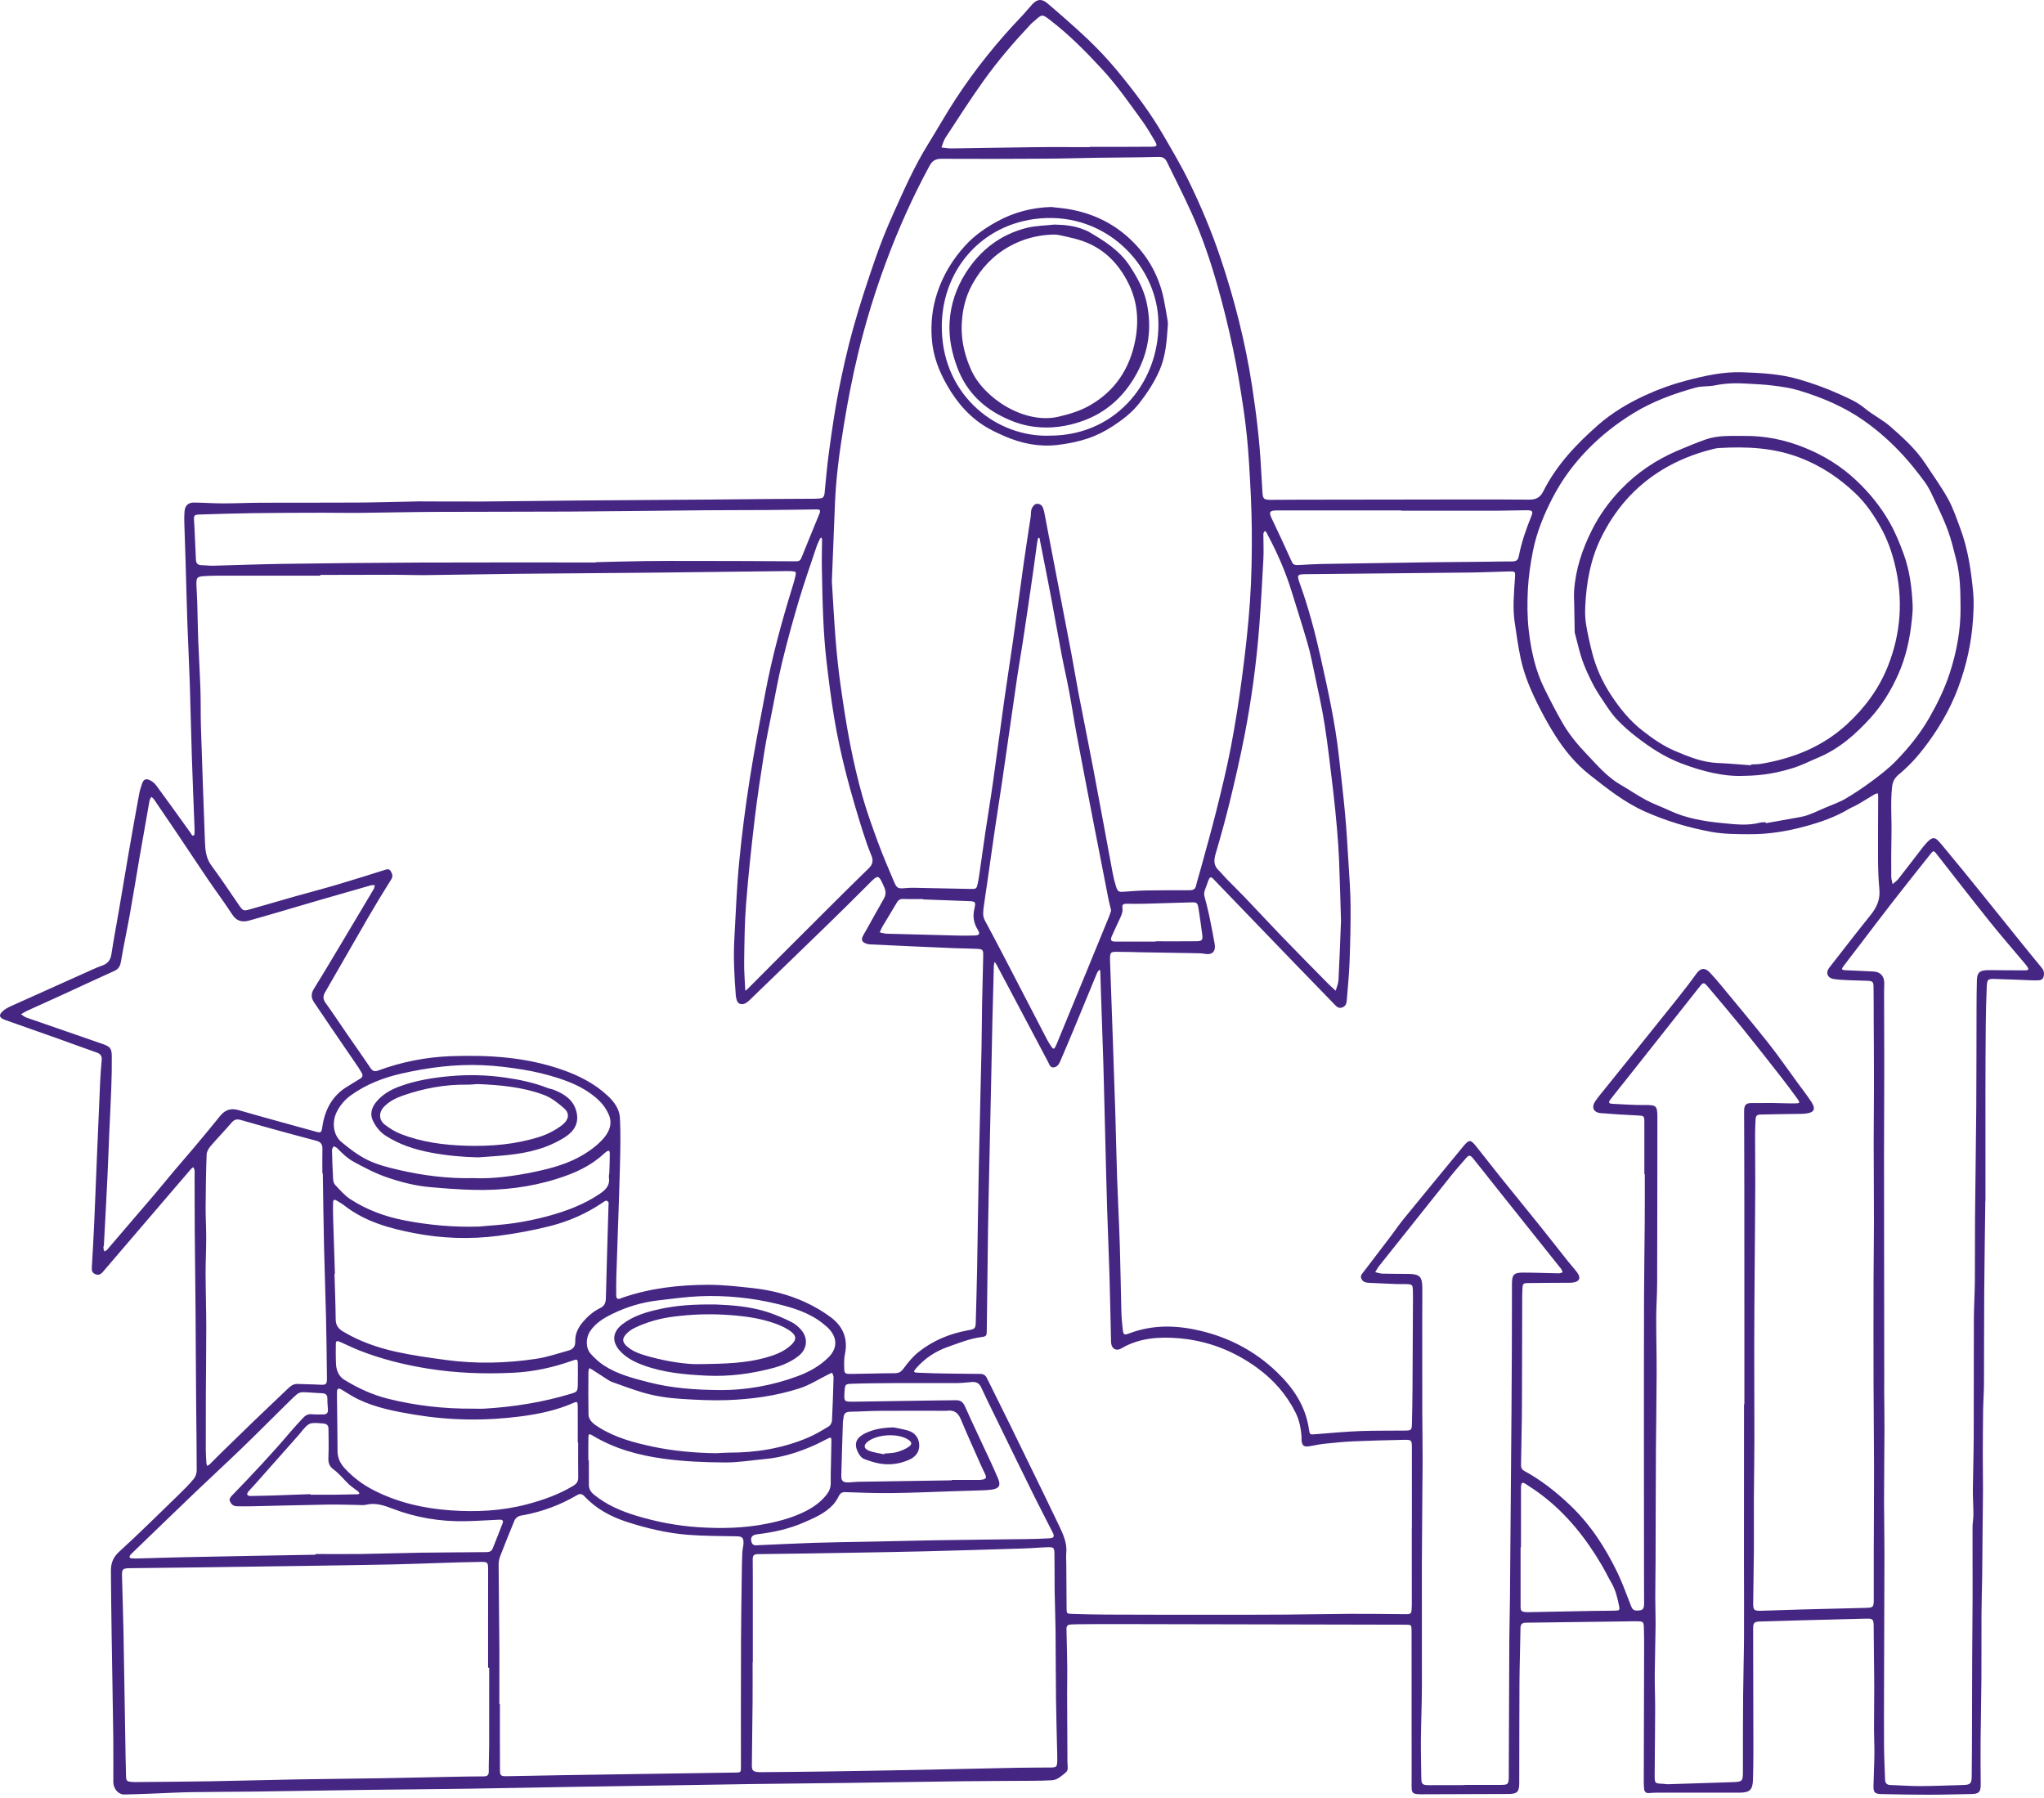 <svg width="241" height="212" viewBox="0 0 241 212" fill="none" xmlns="http://www.w3.org/2000/svg">
<path d="M234.081 141.583C234.038 145.172 233.977 148.763 233.952 152.352C233.927 155.947 233.941 159.539 233.923 163.134C233.92 164.159 233.838 165.18 233.823 166.205C233.798 167.965 233.788 169.725 233.784 171.489C233.781 172.856 233.809 174.224 233.806 175.591C233.802 177.216 233.773 178.84 233.759 180.465C233.745 182.229 233.738 183.996 233.713 185.76C233.691 187.263 233.638 188.766 233.631 190.273C233.616 192.836 233.638 195.4 233.62 197.963C233.602 200.388 233.545 202.812 233.524 205.236C233.509 206.943 233.527 208.646 233.538 210.353C233.545 211.288 233.341 211.502 232.402 211.517C230.721 211.542 229.043 211.599 227.361 211.599C225.508 211.599 223.659 211.56 221.806 211.52C221.063 211.502 220.884 211.32 220.895 210.592C220.917 209.339 220.988 208.086 221.002 206.832C221.013 205.811 220.956 204.786 220.956 203.765C220.956 202.169 220.984 200.573 220.984 198.977C220.984 197.639 220.959 196.303 220.945 194.964C220.934 193.882 220.927 192.797 220.917 191.715C220.906 190.876 220.817 190.816 219.963 190.841C217.542 190.912 215.125 190.965 212.705 191.026C210.966 191.073 209.227 191.119 207.488 191.176C206.828 191.198 206.706 191.333 206.706 192.008C206.717 196.742 206.731 201.477 206.735 206.211C206.735 207.407 206.724 208.607 206.688 209.803C206.656 211.031 206.306 211.352 205.071 211.356C201.847 211.356 198.623 211.352 195.399 211.356C195.085 211.356 194.77 211.367 194.46 211.399C194.056 211.438 193.874 211.249 193.849 210.87C193.831 210.613 193.806 210.356 193.81 210.103C193.824 204.712 193.842 199.32 193.853 193.929C193.853 193.272 193.842 192.615 193.824 191.962C193.799 191.194 193.767 191.165 192.967 191.148C192.568 191.14 192.168 191.158 191.768 191.162C188.008 191.212 184.252 191.258 180.492 191.308C180.293 191.312 180.093 191.312 179.893 191.315C179.489 191.326 179.279 191.476 179.275 191.937C179.25 194.072 179.168 196.207 179.154 198.342C179.129 202.305 179.143 206.272 179.129 210.235C179.125 211.26 178.882 211.506 177.868 211.51C174.444 211.527 171.02 211.535 167.596 211.545C167.511 211.545 167.425 211.545 167.339 211.542C166.561 211.502 166.443 211.392 166.436 210.631C166.429 210.003 166.439 209.374 166.439 208.75C166.439 203.273 166.436 197.796 166.432 192.319C166.432 191.562 166.422 191.555 165.679 191.551C159.638 191.537 153.597 191.522 147.556 191.512C142.307 191.501 137.059 191.487 131.807 191.48C130.268 191.476 128.725 191.487 127.186 191.497C126.872 191.497 126.558 191.515 126.247 191.53C125.912 191.544 125.733 191.683 125.744 192.062C125.787 193.629 125.819 195.193 125.837 196.76C125.848 197.756 125.815 198.753 125.819 199.745C125.826 202.426 125.848 205.104 125.858 207.786C125.862 208.207 126.023 208.696 125.637 208.996C125.151 209.374 124.691 209.853 124.02 209.892C123.252 209.935 122.484 209.949 121.717 209.953C118.978 209.974 116.24 209.978 113.501 210.01C109.027 210.064 104.554 210.142 100.08 210.203C96.26 210.253 92.436 210.285 88.615 210.338C85.081 210.388 81.543 210.456 78.008 210.51C74.53 210.567 71.056 210.613 67.579 210.67C63.448 210.738 59.32 210.828 55.189 210.888C51.141 210.945 47.092 210.974 43.043 211.028C38.769 211.085 34.495 211.167 30.222 211.224C27.658 211.26 25.095 211.252 22.531 211.295C21.021 211.32 19.514 211.406 18.004 211.463C16.893 211.502 15.787 211.552 14.676 211.57C13.948 211.581 13.362 210.903 13.362 210.089C13.359 208.321 13.377 206.55 13.355 204.783C13.302 200.763 13.223 196.746 13.162 192.726C13.123 190.223 13.094 187.724 13.077 185.221C13.069 184.342 13.309 183.628 14.03 182.968C16.408 180.797 18.696 178.53 21.01 176.288C21.642 175.673 22.27 175.049 22.834 174.374C23.052 174.117 23.192 173.71 23.192 173.367C23.195 170.771 23.149 168.179 23.127 165.584C23.099 161.763 23.081 157.939 23.052 154.119C23.027 151.188 22.984 148.256 22.963 145.325C22.945 143.047 22.952 140.766 22.945 138.484C22.945 138.313 22.963 138.138 22.938 137.97C22.92 137.845 22.845 137.727 22.795 137.606C22.709 137.674 22.606 137.727 22.535 137.809C21.306 139.238 20.085 140.666 18.861 142.094C16.618 144.715 14.369 147.328 12.13 149.956C11.873 150.256 11.606 150.384 11.234 150.224C10.906 150.081 10.799 149.842 10.824 149.47C10.938 147.649 11.034 145.829 11.116 144.008C11.231 141.444 11.323 138.881 11.431 136.317C11.556 133.354 11.677 130.394 11.813 127.434C11.852 126.609 11.92 125.784 11.991 124.963C12.034 124.488 11.834 124.242 11.384 124.085C9.931 123.585 8.489 123.042 7.039 122.525C4.89 121.76 2.737 121.014 0.591 120.247C-0.123 119.993 -0.187 119.64 0.384 119.165C0.641 118.951 0.948 118.779 1.255 118.64C4.136 117.337 7.018 116.044 9.903 114.755C10.606 114.441 11.302 114.102 12.027 113.848C12.698 113.613 13.027 113.202 13.134 112.502C13.394 110.814 13.712 109.132 14.001 107.447C14.398 105.115 14.783 102.78 15.187 100.449C15.579 98.174 15.99 95.904 16.404 93.633C16.483 93.215 16.604 92.801 16.747 92.398C16.925 91.894 17.183 91.758 17.661 91.98C17.954 92.115 18.239 92.355 18.432 92.615C19.782 94.451 21.11 96.307 22.442 98.157C22.524 98.271 22.581 98.41 22.677 98.51C22.709 98.542 22.91 98.478 22.913 98.446C22.938 98.192 22.949 97.935 22.938 97.678C22.834 94.858 22.709 92.04 22.62 89.22C22.524 86.314 22.47 83.407 22.374 80.501C22.295 78.109 22.17 75.72 22.088 73.328C22.006 70.965 21.953 68.597 21.881 66.234C21.835 64.695 21.774 63.156 21.731 61.617C21.721 61.189 21.721 60.76 21.753 60.335C21.81 59.6 22.185 59.239 22.906 59.25C24.045 59.268 25.184 59.35 26.323 59.35C27.801 59.35 29.279 59.279 30.761 59.271C34.528 59.257 38.291 59.279 42.057 59.254C44.282 59.239 46.506 59.171 48.731 59.129C48.902 59.125 49.073 59.114 49.245 59.114C51.78 59.118 54.315 59.143 56.846 59.129C60.552 59.104 64.258 59.043 67.968 59.011C73.27 58.968 78.568 58.936 83.87 58.897C86.409 58.879 88.948 58.846 91.483 58.825C93.046 58.811 94.61 58.811 96.174 58.8C96.317 58.8 96.46 58.768 96.599 58.768C97.027 58.772 97.184 58.554 97.224 58.136C97.384 56.462 97.531 54.787 97.763 53.12C98.088 50.781 98.413 48.435 98.87 46.118C99.359 43.63 99.916 41.152 100.594 38.709C101.351 35.996 102.233 33.315 103.154 30.651C103.793 28.794 104.525 26.963 105.332 25.171C106.585 22.389 107.813 19.594 109.427 16.994C110.527 15.227 111.541 13.41 112.68 11.671C114.965 8.183 117.568 4.941 120.456 1.924C120.888 1.47 121.277 0.974 121.706 0.513C122.295 -0.122 122.831 -0.172 123.495 0.388C124.687 1.402 125.869 2.434 127.029 3.484C128.7 4.994 130.282 6.59 131.721 8.329C133.72 10.75 135.613 13.249 137.187 15.973C138.23 17.773 139.297 19.565 140.204 21.436C141.611 24.331 142.86 27.306 143.889 30.362C145.545 35.289 146.824 40.309 147.616 45.45C148.116 48.692 148.512 51.941 148.684 55.219C148.727 56.015 148.787 56.811 148.827 57.608C148.891 58.947 148.884 58.943 150.269 58.929C151.269 58.918 152.265 58.914 153.265 58.914C157.431 58.907 161.594 58.9 165.761 58.897C170.61 58.893 175.462 58.868 180.31 58.907C181.153 58.914 181.61 58.625 181.974 57.904C183.527 54.819 185.866 52.356 188.422 50.11C190.072 48.66 191.971 47.532 193.974 46.607C195.527 45.89 197.131 45.315 198.794 44.879C200.976 44.304 203.182 43.808 205.432 43.89C207.667 43.969 209.905 44.079 212.105 44.722C213.719 45.197 215.286 45.75 216.803 46.439C217.857 46.918 218.931 47.353 219.853 48.125C220.806 48.921 221.963 49.478 222.895 50.295C224.408 51.627 225.919 52.987 227.04 54.701C227.939 56.08 228.914 57.415 229.707 58.854C230.307 59.943 230.699 61.149 231.139 62.324C232.042 64.745 232.406 67.287 232.649 69.84C232.749 70.882 232.699 71.946 232.631 72.996C232.456 75.77 231.856 78.459 230.885 81.069C229.925 83.657 228.539 85.992 226.865 88.177C225.994 89.316 225.033 90.345 223.934 91.262C223.494 91.626 223.169 92.04 223.091 92.744C222.88 94.658 223.062 96.564 223.016 98.471C222.977 100.095 222.984 101.72 222.991 103.344C222.991 103.641 223.094 103.937 223.152 104.233C223.377 104.037 223.637 103.866 223.819 103.634C224.773 102.423 225.704 101.199 226.643 99.981C226.697 99.913 226.743 99.842 226.801 99.778C227.975 98.367 228.157 98.649 229.082 99.76C232.185 103.476 235.191 107.275 238.236 111.042C239.061 112.06 239.879 113.084 240.721 114.088C240.964 114.377 241.043 114.67 240.979 115.034C240.921 115.366 240.743 115.552 240.418 115.573C240.132 115.591 239.847 115.591 239.565 115.58C238.112 115.527 236.658 115.455 235.205 115.419C234.37 115.398 234.291 115.459 234.252 116.337C234.181 117.815 234.152 119.297 234.134 120.775C234.109 123.428 234.098 126.081 234.095 128.73C234.088 131.668 234.095 134.603 234.098 137.542C234.098 138.881 234.098 140.219 234.098 141.558C234.091 141.583 234.084 141.583 234.081 141.583ZM87.862 116.808C87.933 116.762 88.016 116.726 88.076 116.669C89.544 115.198 91.008 113.724 92.479 112.253C94.292 110.439 96.106 108.625 97.924 106.818C99.419 105.333 100.912 103.844 102.426 102.377C102.897 101.92 102.997 101.466 102.736 100.845C102.354 99.927 102.029 98.981 101.73 98.032C100.33 93.597 99.091 89.12 98.338 84.528C97.974 82.311 97.695 80.076 97.438 77.845C97.259 76.291 97.149 74.724 97.077 73.16C96.981 71.086 96.938 69.008 96.902 66.93C96.881 65.82 96.917 64.706 96.924 63.595C96.924 63.52 96.877 63.445 96.852 63.37C96.792 63.417 96.706 63.452 96.677 63.517C96.524 63.852 96.36 64.188 96.245 64.538C95.542 66.644 94.803 68.74 94.171 70.868C93.464 73.242 92.811 75.638 92.225 78.045C91.754 79.98 91.407 81.947 91.018 83.904C90.701 85.496 90.365 87.085 90.112 88.688C89.704 91.273 89.305 93.865 88.994 96.464C88.594 99.828 88.23 103.198 87.966 106.576C87.787 108.846 87.773 111.131 87.741 113.409C87.723 114.545 87.826 115.68 87.876 116.815L87.862 116.808ZM193.931 138.424C193.914 138.424 193.896 138.424 193.878 138.424C193.878 136.371 193.874 134.318 193.878 132.261C193.878 131.568 193.824 131.543 193.085 131.511C191.636 131.443 190.183 131.358 188.737 131.236C187.865 131.165 187.601 130.533 188.115 129.801C188.476 129.287 188.879 128.808 189.272 128.319C190.7 126.545 192.128 124.77 193.557 122.996C194.949 121.264 196.345 119.533 197.727 117.794C198.487 116.833 199.251 115.873 199.955 114.873C200.49 114.109 201.012 114.016 201.651 114.713C202.076 115.173 202.49 115.644 202.89 116.13C204.757 118.394 206.646 120.639 208.467 122.939C209.67 124.456 210.769 126.056 211.916 127.62C212.469 128.376 213.047 129.116 213.561 129.897C214.133 130.765 213.908 131.183 212.876 131.293C212.733 131.308 212.594 131.318 212.451 131.322C210.855 131.347 209.263 131.361 207.667 131.401C207.124 131.411 207.021 131.515 206.988 132.061C206.946 132.743 206.935 133.425 206.935 134.107C206.935 135.985 206.963 137.863 206.956 139.741C206.942 143.219 206.906 146.7 206.881 150.177C206.863 153.001 206.838 155.826 206.835 158.646C206.831 162.438 206.856 166.226 206.853 170.018C206.849 172.232 206.803 174.449 206.792 176.662C206.781 178.623 206.81 180.583 206.796 182.543C206.781 184.682 206.731 186.82 206.713 188.959C206.706 189.844 206.796 189.926 207.71 189.905C209.302 189.866 210.898 189.798 212.49 189.755C215 189.687 217.507 189.63 220.017 189.566C220.856 189.544 220.924 189.477 220.927 188.609C220.934 186.674 220.924 184.739 220.927 182.804C220.934 179.554 220.963 176.309 220.959 173.06C220.956 169.697 220.909 166.333 220.902 162.966C220.891 158.946 220.891 154.926 220.902 150.906C220.906 148.624 220.949 146.343 220.949 144.061C220.949 140.951 220.917 137.845 220.917 134.735C220.917 132.343 220.952 129.951 220.952 127.562C220.952 125.113 220.931 122.667 220.92 120.218C220.913 118.936 220.924 117.655 220.902 116.373C220.891 115.734 220.802 115.662 220.131 115.634C219.392 115.602 218.649 115.598 217.91 115.562C217.343 115.534 216.768 115.512 216.204 115.427C215.475 115.316 215.225 114.677 215.668 114.109C217.3 112.02 218.914 109.917 220.577 107.854C221.291 106.968 221.695 106.04 221.591 104.88C221.488 103.716 221.438 102.548 221.431 101.381C221.416 98.871 221.441 96.364 221.448 93.854C221.448 93.747 221.424 93.64 221.409 93.533C221.281 93.569 221.138 93.583 221.027 93.651C220.367 94.04 219.72 94.451 219.056 94.836C218.714 95.036 218.332 95.172 217.992 95.375C216.386 96.339 214.633 96.939 212.844 97.428C210.698 98.014 208.502 98.367 206.274 98.353C204.768 98.346 203.232 98.346 201.758 98.075C199.076 97.578 196.481 96.807 193.956 95.682C191.514 94.597 189.493 92.965 187.448 91.366C185.795 90.073 184.438 88.424 183.313 86.624C182.724 85.682 182.171 84.714 181.664 83.729C181.132 82.697 180.621 81.644 180.196 80.565C179.821 79.612 179.511 78.623 179.296 77.623C178.996 76.206 178.793 74.767 178.586 73.328C178.336 71.593 178.514 69.858 178.625 68.119C178.672 67.362 178.664 67.355 177.9 67.373C176.362 67.412 174.826 67.483 173.291 67.501C166.821 67.573 160.348 67.633 153.879 67.698C152.986 67.705 152.925 67.79 153.19 68.622C153.208 68.676 153.232 68.729 153.25 68.783C154.279 71.629 155.05 74.549 155.71 77.498C156.567 81.337 157.421 85.178 157.856 89.095C158.11 91.387 158.385 93.683 158.595 95.979C158.774 97.907 158.881 99.842 158.999 101.773C159.102 103.451 159.231 105.13 159.241 106.811C159.259 109.036 159.202 111.26 159.12 113.481C159.063 114.959 158.909 116.437 158.795 117.915C158.767 118.301 158.67 118.647 158.238 118.786C157.842 118.915 157.613 118.701 157.36 118.436C155.821 116.833 154.261 115.248 152.718 113.649C149.609 110.432 146.502 107.215 143.403 103.987C142.814 103.373 142.689 103.062 142.329 104.223C142.179 104.708 141.872 105.147 142.018 105.697C142.221 106.468 142.425 107.24 142.589 108.018C142.818 109.107 143.025 110.2 143.218 111.296C143.367 112.142 142.946 112.624 142.054 112.456C141.639 112.377 141.204 112.388 140.775 112.377C138.722 112.338 136.669 112.31 134.616 112.274C133.617 112.256 132.621 112.217 131.621 112.217C130.971 112.217 130.896 112.313 130.878 112.967C130.875 113.081 130.878 113.195 130.882 113.309C130.992 116.441 131.103 119.568 131.214 122.7C131.314 125.549 131.414 128.398 131.503 131.247C131.582 133.753 131.624 136.26 131.71 138.766C131.803 141.473 131.949 144.175 132.035 146.878C132.117 149.47 132.146 152.062 132.217 154.655C132.235 155.336 132.299 156.022 132.374 156.7C132.453 157.397 132.528 157.439 133.181 157.193C135.927 156.158 138.73 156.233 141.514 156.893C144.931 157.7 147.959 159.285 150.519 161.738C152.49 163.623 153.943 165.769 154.336 168.529C154.425 169.161 154.461 169.147 155.107 169.093C156.839 168.954 158.57 168.793 160.309 168.725C162.101 168.654 163.894 168.69 165.69 168.665C166.393 168.654 166.457 168.59 166.475 167.861C166.511 166.437 166.532 165.016 166.543 163.591C166.564 160.367 166.579 157.147 166.593 153.923C166.596 153.351 166.607 152.78 166.589 152.212C166.568 151.448 166.522 151.413 165.732 151.395C165.361 151.388 164.99 151.402 164.618 151.388C163.565 151.348 162.512 151.302 161.459 151.248C161.08 151.231 160.698 151.166 160.516 150.774C160.338 150.388 160.63 150.138 160.837 149.87C161.873 148.513 162.912 147.157 163.944 145.796C164.476 145.093 164.972 144.361 165.529 143.679C167.818 140.876 170.117 138.081 172.42 135.289C173.255 134.275 173.355 134.278 174.184 135.321C175.108 136.481 176.012 137.656 176.94 138.809C178.472 140.716 180.025 142.608 181.556 144.518C182.681 145.918 183.784 147.335 184.902 148.742C185.255 149.188 185.652 149.602 185.984 150.063C186.416 150.67 186.227 151.098 185.498 151.206C185.191 151.252 184.873 151.238 184.559 151.238C183.106 151.252 181.649 151.248 180.196 151.273C179.568 151.284 179.539 151.334 179.503 151.97C179.489 152.255 179.478 152.541 179.478 152.823C179.468 156.758 179.461 160.689 179.45 164.623C179.446 165.451 179.446 166.276 179.436 167.105C179.407 168.983 179.375 170.857 179.339 172.735C179.332 173.053 179.432 173.263 179.728 173.424C181.721 174.506 183.474 175.895 185.12 177.459C187.537 179.754 189.301 182.493 190.729 185.46C191.332 186.713 191.789 188.041 192.307 189.337C192.432 189.648 192.571 189.884 192.967 189.884C193.692 189.887 193.849 189.755 193.849 188.98C193.853 187.87 193.839 186.76 193.839 185.646C193.835 180.429 193.828 175.209 193.828 169.993C193.828 164.287 193.824 158.582 193.842 152.876C193.849 150.052 193.903 147.232 193.921 144.408C193.942 142.415 193.931 140.419 193.931 138.424ZM37.759 67.783C37.759 67.812 37.759 67.84 37.759 67.873C34.192 67.873 30.629 67.869 27.062 67.873C26.091 67.873 25.119 67.862 24.152 67.919C23.209 67.976 23.134 68.087 23.163 69.011C23.184 69.693 23.238 70.375 23.259 71.061C23.302 72.514 23.313 73.967 23.37 75.42C23.445 77.356 23.566 79.291 23.631 81.226C23.681 82.707 23.645 84.189 23.691 85.671C23.838 90.23 23.995 94.786 24.17 99.346C24.206 100.302 24.316 101.238 24.945 102.073C26.051 103.555 27.062 105.108 28.119 106.629C28.672 107.425 28.679 107.432 29.568 107.183C31.296 106.697 33.017 106.186 34.745 105.697C36.391 105.233 38.044 104.805 39.683 104.319C41.622 103.748 43.55 103.137 45.478 102.53C45.778 102.438 45.953 102.491 46.106 102.77C46.285 103.094 46.335 103.355 46.11 103.712C45.214 105.133 44.335 106.572 43.493 108.025C41.761 111.006 40.058 114.006 38.33 116.987C38.066 117.444 38.073 117.797 38.384 118.233C39.28 119.483 40.13 120.768 41.001 122.032C41.89 123.321 42.8 124.599 43.675 125.902C43.921 126.266 44.143 126.381 44.585 126.216C47.363 125.195 50.241 124.624 53.194 124.52C57.632 124.367 62.016 124.631 66.272 126.116C68.275 126.816 70.096 127.748 71.642 129.18C72.402 129.883 73.045 130.758 73.095 131.804C73.188 133.653 73.141 135.51 73.099 137.363C73.034 140.155 72.924 142.947 72.831 145.739C72.777 147.364 72.713 148.988 72.666 150.609C72.645 151.32 72.649 152.034 72.656 152.744C72.659 153.073 72.813 153.223 73.152 153.091C73.259 153.048 73.363 153.005 73.473 152.969C76.694 151.87 80.036 151.491 83.41 151.477C85.199 151.47 86.995 151.673 88.776 151.87C90.911 152.105 92.996 152.63 94.949 153.53C96.003 154.015 97.027 154.612 97.959 155.308C99.402 156.383 100.009 157.846 99.619 159.675C99.516 160.167 99.523 160.696 99.534 161.203C99.552 161.935 99.594 161.988 100.326 161.985C102.065 161.97 103.8 161.906 105.539 161.899C106.028 161.895 106.278 161.702 106.564 161.313C107.064 160.631 107.617 159.953 108.27 159.428C109.97 158.068 111.934 157.243 114.076 156.854C115.011 156.683 115.029 156.654 115.054 155.694C115.108 153.644 115.172 151.595 115.208 149.542C115.283 145.439 115.329 141.333 115.415 137.231C115.508 132.7 115.629 128.169 115.725 123.639C115.761 121.957 115.758 120.272 115.79 118.59C115.825 116.655 115.89 114.716 115.925 112.781C115.94 111.942 115.9 111.903 115.083 111.863C114.258 111.824 113.43 111.824 112.601 111.792C110.952 111.728 109.299 111.653 107.649 111.578C105.939 111.503 104.232 111.424 102.522 111.339C102.383 111.331 102.24 111.292 102.108 111.242C101.644 111.074 101.526 110.828 101.722 110.389C101.84 110.132 102.004 109.892 102.144 109.646C102.826 108.429 103.493 107.2 104.193 105.99C104.461 105.526 104.475 105.105 104.261 104.615C103.572 103.055 103.568 103.066 102.365 104.283C100.783 105.883 99.173 107.454 97.563 109.028C96.035 110.521 94.496 112.003 92.961 113.488C91.422 114.973 89.879 116.455 88.348 117.944C87.994 118.286 87.548 118.54 87.13 118.297C86.891 118.158 86.777 117.672 86.752 117.33C86.577 115.087 86.459 112.845 86.588 110.596C86.759 107.611 86.862 104.619 87.152 101.641C87.466 98.382 87.887 95.125 88.394 91.891C88.93 88.456 89.594 85.043 90.244 81.626C91.047 77.391 92.182 73.242 93.453 69.129C93.578 68.722 93.707 68.312 93.793 67.894C93.892 67.415 93.843 67.376 93.328 67.341C93.186 67.33 93.043 67.33 92.9 67.33C89.512 67.369 86.123 67.408 82.735 67.448C80.796 67.469 78.858 67.498 76.915 67.516C71.642 67.562 66.368 67.598 61.095 67.651C57.503 67.69 53.911 67.765 50.319 67.805C49.038 67.819 47.752 67.769 46.471 67.765C43.575 67.776 40.669 67.783 37.759 67.783ZM98.081 68.544C98.245 71.143 98.356 73.36 98.538 75.574C98.68 77.305 98.859 79.037 99.105 80.758C99.437 83.1 99.791 85.442 100.244 87.76C100.648 89.827 101.123 91.887 101.697 93.915C102.233 95.804 102.911 97.657 103.59 99.503C104.154 101.024 104.804 102.516 105.436 104.012C105.725 104.698 105.903 104.78 106.614 104.719C106.982 104.687 107.353 104.662 107.724 104.669C109.949 104.712 112.173 104.769 114.397 104.805C115.144 104.815 115.147 104.798 115.297 104.087C115.361 103.78 115.411 103.469 115.458 103.159C115.693 101.523 115.918 99.885 116.161 98.249C116.468 96.193 116.811 94.14 117.1 92.08C117.557 88.863 117.971 85.642 118.425 82.425C118.753 80.083 119.128 77.748 119.46 75.406C119.889 72.389 120.285 69.365 120.71 66.344C120.963 64.538 121.256 62.738 121.524 60.935C121.57 60.625 121.527 60.289 121.631 60.007C121.717 59.771 121.934 59.475 122.145 59.421C122.477 59.339 122.827 59.493 122.973 59.871C123.056 60.082 123.109 60.307 123.152 60.528C123.466 62.153 123.77 63.774 124.084 65.398C124.826 69.261 125.573 73.121 126.308 76.984C126.615 78.609 126.879 80.24 127.19 81.861C127.754 84.8 128.354 87.728 128.911 90.666C129.686 94.754 130.428 98.849 131.192 102.937C131.285 103.441 131.407 103.944 131.56 104.43C131.789 105.155 131.874 105.183 132.596 105.13C133.474 105.062 134.356 104.997 135.238 104.983C136.891 104.955 138.547 104.958 140.201 104.962C140.608 104.962 140.911 104.898 141.022 104.423C141.193 103.705 141.422 102.998 141.614 102.288C142.218 100.063 142.85 97.85 143.407 95.615C144.024 93.126 144.639 90.634 145.121 88.117C145.645 85.375 146.081 82.611 146.442 79.844C146.831 76.881 147.174 73.903 147.377 70.922C147.566 68.137 147.616 65.341 147.595 62.549C147.573 59.789 147.423 57.026 147.249 54.269C147.124 52.309 146.924 50.349 146.642 48.403C146.285 45.95 145.881 43.501 145.37 41.08C144.849 38.599 144.242 36.132 143.55 33.693C142.725 30.787 141.757 27.923 140.518 25.163C139.597 23.11 138.565 21.108 137.583 19.083C137.38 18.662 137.101 18.483 136.577 18.501C134.156 18.569 131.732 18.565 129.307 18.601C127.315 18.63 125.323 18.697 123.33 18.708C119.221 18.733 115.115 18.747 111.005 18.722C110.309 18.719 109.92 18.951 109.592 19.558C107.649 23.15 105.975 26.866 104.547 30.69C103.197 34.297 102.069 37.967 101.165 41.712C100.491 44.515 99.948 47.332 99.484 50.178C98.987 53.22 98.573 56.265 98.448 59.346C98.316 62.538 98.191 65.727 98.081 68.544ZM166.457 180.101C166.461 180.101 166.464 180.101 166.468 180.101C166.468 176.991 166.472 173.885 166.468 170.775C166.468 169.764 166.454 169.739 165.475 169.757C163.508 169.797 161.541 169.847 159.577 169.932C158.413 169.986 157.249 170.104 156.089 170.225C155.496 170.286 154.911 170.436 154.318 170.521C153.743 170.604 153.532 170.432 153.465 169.854C153.443 169.686 153.475 169.511 153.461 169.34C153.375 168.368 153.197 167.426 152.754 166.544C151.672 164.387 150.137 162.649 148.177 161.231C145.445 159.26 142.418 158.086 139.09 157.789C136.723 157.579 134.352 157.718 132.199 158.982C131.567 159.353 131.017 158.968 131 158.221C130.935 155.601 130.893 152.98 130.814 150.359C130.739 147.767 130.618 145.175 130.539 142.583C130.453 139.852 130.393 137.12 130.321 134.393C130.271 132.397 130.221 130.404 130.171 128.409C130.146 127.38 130.121 126.356 130.089 125.327C130 122.65 129.907 119.972 129.818 117.294C129.786 116.383 129.761 115.469 129.729 114.559C129.725 114.477 129.689 114.398 129.671 114.32C129.6 114.384 129.511 114.438 129.461 114.516C129.382 114.634 129.325 114.766 129.272 114.898C128.347 117.137 127.426 119.375 126.497 121.614C126.005 122.799 125.498 123.978 124.994 125.156C124.841 125.513 124.609 125.824 124.202 125.849C123.812 125.874 123.73 125.499 123.588 125.224C121.56 121.396 119.532 117.569 117.504 113.741C117.439 113.62 117.35 113.513 117.275 113.399C117.243 113.552 117.182 113.702 117.179 113.856C117.118 116.076 117.057 118.294 117.007 120.514C116.947 123.221 116.897 125.924 116.839 128.63C116.779 131.451 116.714 134.268 116.654 137.088C116.597 139.766 116.532 142.444 116.493 145.125C116.436 149.028 116.393 152.934 116.347 156.836C116.34 157.461 116.332 157.561 115.722 157.639C114.319 157.821 113.023 158.353 111.709 158.818C110.263 159.332 109.013 160.171 107.999 161.338C107.674 161.713 107.696 161.813 108.167 161.838C109.413 161.902 110.663 161.92 111.912 161.945C113.137 161.967 114.365 161.981 115.59 161.985C115.943 161.985 116.186 162.135 116.343 162.445C116.447 162.649 116.55 162.852 116.65 163.056C117.421 164.612 118.2 166.166 118.964 167.726C120.317 170.489 121.667 173.256 123.013 176.023C123.637 177.302 124.259 178.583 124.869 179.869C125.358 180.901 125.84 181.936 125.719 183.132C125.68 183.528 125.723 183.932 125.723 184.328C125.733 186.095 125.737 187.866 125.758 189.634C125.765 190.237 125.79 190.259 126.383 190.276C127.779 190.319 129.172 190.355 130.568 190.359C134.616 190.376 138.669 190.38 142.718 190.38C145.71 190.38 148.705 190.38 151.697 190.359C154.204 190.341 156.706 190.28 159.213 190.269C161.348 190.259 163.487 190.291 165.622 190.309C166.386 190.316 166.418 190.291 166.45 189.494C166.457 189.352 166.461 189.209 166.461 189.066C166.457 186.088 166.457 183.093 166.457 180.101ZM222.163 162.367C222.159 162.367 222.159 162.367 222.163 162.367C222.159 162.966 222.155 163.563 222.159 164.163C222.17 165.559 222.195 166.951 222.191 168.347C222.18 171.225 222.145 174.102 222.141 176.98C222.138 179.062 222.191 181.143 222.188 183.225C222.18 188.327 222.155 193.433 222.141 198.535C222.134 201.016 222.123 203.498 222.141 205.979C222.152 207.261 222.22 208.543 222.263 209.824C222.277 210.235 222.47 210.442 222.898 210.453C224.091 210.488 225.283 210.588 226.476 210.581C228.125 210.574 229.775 210.492 231.421 210.453C232.313 210.431 232.467 210.306 232.477 209.414C232.499 207.536 232.506 205.658 232.51 203.78C232.52 201.102 232.517 198.42 232.531 195.743C232.542 193.204 232.574 190.669 232.581 188.131C232.588 185.449 232.57 182.771 232.574 180.09C232.574 179.579 232.677 179.069 232.677 178.558C232.677 177.594 232.606 176.63 232.613 175.666C232.631 173.585 232.706 171.507 232.713 169.425C232.731 164.777 232.713 160.128 232.731 155.479C232.738 153.998 232.834 152.516 232.849 151.034C232.87 148.528 232.845 146.018 232.867 143.511C232.906 139.234 232.981 134.957 233.013 130.683C233.042 126.834 233.031 122.985 233.045 119.133C233.049 117.933 233.052 116.737 233.088 115.537C233.113 114.698 233.406 114.427 234.238 114.384C234.438 114.373 234.638 114.373 234.837 114.377C236.148 114.388 237.462 114.409 238.772 114.402C239.197 114.398 239.243 114.291 239.018 113.956C238.893 113.766 238.736 113.599 238.59 113.424C237.255 111.828 235.884 110.26 234.584 108.636C232.467 105.99 230.392 103.312 228.304 100.645C228.029 100.292 227.943 100.277 227.665 100.627C226.158 102.523 224.648 104.415 223.159 106.329C221.827 108.039 220.527 109.768 219.213 111.488C218.589 112.303 217.957 113.113 217.343 113.934C217.093 114.27 217.143 114.366 217.56 114.388C218.671 114.441 219.781 114.477 220.892 114.541C221.695 114.588 222.134 115.048 222.166 115.837C222.18 116.18 222.145 116.523 222.145 116.862C222.152 119.8 222.166 122.735 222.166 125.674C222.163 129.151 222.138 132.625 222.138 136.103C222.138 141.465 222.148 146.825 222.152 152.187C222.163 155.583 222.163 158.975 222.163 162.367ZM57.678 196.632C57.635 196.632 57.592 196.632 57.546 196.632C57.546 195.179 57.546 193.725 57.546 192.269C57.549 189.873 57.557 187.477 57.553 185.085C57.553 184.189 57.517 184.139 56.65 184.15C55.197 184.167 53.747 184.214 52.294 184.26C50.244 184.321 48.195 184.41 46.146 184.45C42.611 184.521 39.076 184.571 35.541 184.624C31.553 184.685 27.562 184.742 23.574 184.792C20.839 184.828 18.104 184.849 15.369 184.889C14.423 184.903 14.362 184.978 14.387 185.931C14.441 188.038 14.515 190.148 14.558 192.254C14.64 196.557 14.705 200.863 14.776 205.169C14.801 206.565 14.815 207.964 14.858 209.36C14.876 209.985 14.955 210.039 15.554 210.092C15.669 210.103 15.783 210.106 15.897 210.106C18.832 210.078 21.767 210.064 24.698 210.014C28.115 209.956 31.532 209.853 34.949 209.792C38.369 209.731 41.786 209.706 45.207 209.649C47.884 209.607 50.562 209.535 53.24 209.485C54.493 209.46 55.746 209.439 57 209.435C57.407 209.432 57.635 209.335 57.628 208.857C57.617 207.832 57.671 206.807 57.674 205.783C57.682 202.73 57.678 199.681 57.678 196.632ZM205.632 165.562C205.646 165.562 205.66 165.562 205.674 165.562C205.674 163.052 205.674 160.542 205.674 158.032C205.674 152.245 205.671 146.453 205.667 140.666C205.667 138.584 205.66 136.499 205.653 134.418C205.649 133.275 205.639 132.136 205.642 130.994C205.646 130.29 205.849 130.058 206.456 130.051C207.31 130.04 208.163 130.037 209.013 130.044C209.895 130.051 210.773 130.101 211.655 130.09C212.23 130.083 212.265 130.019 211.916 129.533C211.251 128.609 210.562 127.702 209.863 126.805C208.406 124.942 206.949 123.078 205.46 121.239C204.114 119.579 202.732 117.947 201.351 116.316C200.897 115.784 200.815 115.805 200.387 116.344C197.577 119.897 194.767 123.453 191.957 127.005C191.268 127.877 190.561 128.737 189.883 129.619C189.608 129.972 189.679 130.119 190.129 130.14C191.407 130.204 192.689 130.294 193.967 130.283C195.252 130.269 195.41 130.369 195.417 131.643C195.417 131.672 195.417 131.7 195.417 131.729C195.41 138.256 195.41 144.782 195.388 151.309C195.385 152.648 195.281 153.987 195.277 155.326C195.274 157.514 195.335 159.707 195.327 161.895C195.32 164.859 195.263 167.826 195.245 170.789C195.22 175.209 195.217 179.629 195.202 184.05C195.195 185.503 195.167 186.952 195.167 188.406C195.167 189.516 195.213 190.626 195.202 191.737C195.185 193.615 195.12 195.493 195.106 197.367C195.095 198.763 195.156 200.159 195.153 201.555C195.145 204.122 195.11 206.686 195.095 209.253C195.092 210.267 195.103 210.267 196.084 210.31C196.284 210.317 196.481 210.367 196.681 210.36C199.187 210.281 201.693 210.192 204.196 210.117C205.46 210.081 205.5 210.031 205.5 208.817C205.496 205.797 205.503 202.78 205.528 199.759C205.546 197.485 205.621 195.211 205.632 192.936C205.649 189.916 205.624 186.895 205.624 183.875C205.628 177.773 205.632 171.667 205.632 165.562ZM88.762 195.978C88.755 195.978 88.744 195.978 88.737 195.978C88.737 197.574 88.748 199.17 88.733 200.766C88.712 203.219 88.68 205.668 88.648 208.121C88.641 208.714 88.78 208.871 89.379 208.925C89.494 208.935 89.608 208.939 89.722 208.939C92.257 208.914 94.796 208.896 97.331 208.857C101.033 208.8 104.739 208.739 108.442 208.664C112.262 208.589 116.079 208.496 119.899 208.421C121.21 208.396 122.524 208.403 123.834 208.389C124.58 208.382 124.644 208.31 124.659 207.543C124.662 207.286 124.655 207.029 124.651 206.772C124.601 204.608 124.537 202.448 124.509 200.284C124.477 197.578 124.484 194.868 124.455 192.162C124.437 190.623 124.369 189.084 124.348 187.545C124.327 186.092 124.352 184.642 124.327 183.189C124.316 182.472 124.23 182.397 123.52 182.418C122.581 182.443 121.642 182.536 120.703 182.564C116.829 182.686 112.958 182.804 109.085 182.9C106.321 182.971 103.558 183.011 100.794 183.061C96.977 183.125 93.157 183.193 89.34 183.232C88.862 183.236 88.748 183.428 88.751 183.839C88.762 184.664 88.762 185.492 88.762 186.317C88.762 189.537 88.762 192.758 88.762 195.978ZM12.245 146.893C12.23 146.893 12.22 146.893 12.205 146.893C12.205 147.007 12.195 147.121 12.209 147.235C12.223 147.339 12.27 147.439 12.302 147.542C12.395 147.496 12.495 147.453 12.58 147.399C12.627 147.371 12.652 147.314 12.691 147.271C14.526 145.129 16.369 142.99 18.197 140.844C18.971 139.934 19.718 139.002 20.489 138.091C21.224 137.22 21.978 136.367 22.709 135.496C23.791 134.207 24.873 132.922 25.923 131.608C26.526 130.851 27.194 130.608 28.162 130.89C31.139 131.761 34.142 132.557 37.134 133.393C37.837 133.589 37.898 133.575 38.005 132.85C38.309 130.797 39.198 129.123 41.044 128.048C41.511 127.777 41.958 127.466 42.429 127.198C42.786 126.995 42.829 126.755 42.607 126.431C42.479 126.241 42.382 126.034 42.254 125.845C41.194 124.292 40.126 122.742 39.069 121.189C38.394 120.2 37.737 119.201 37.055 118.215C36.673 117.662 36.645 117.165 37.02 116.566C38.269 114.555 39.472 112.517 40.687 110.489C41.815 108.607 42.939 106.722 44.057 104.833C44.139 104.698 44.15 104.515 44.193 104.358C44.035 104.366 43.868 104.341 43.721 104.383C41.64 104.976 39.562 105.572 37.484 106.176C35.87 106.643 34.256 107.125 32.642 107.597C31.546 107.914 30.454 108.239 29.354 108.539C28.533 108.764 27.883 108.593 27.376 107.811C26.48 106.426 25.487 105.101 24.555 103.734C23.32 101.916 22.113 100.085 20.889 98.264C19.982 96.918 19.068 95.575 18.15 94.233C18.072 94.122 17.947 94.04 17.843 93.947C17.772 94.086 17.665 94.218 17.636 94.365C17.24 96.582 16.847 98.799 16.465 101.02C16.076 103.269 15.719 105.519 15.315 107.765C14.98 109.643 14.573 111.51 14.255 113.391C14.162 113.938 13.966 114.252 13.462 114.48C11.459 115.38 9.474 116.316 7.478 117.23C6.029 117.894 4.572 118.544 3.119 119.208C2.897 119.311 2.694 119.458 2.483 119.583C2.687 119.711 2.872 119.886 3.097 119.965C6.086 121.007 9.078 122.039 12.066 123.071C12.987 123.389 13.173 123.592 13.18 124.538C13.191 125.763 13.169 126.991 13.123 128.216C13.062 129.98 12.966 131.74 12.887 133.504C12.809 135.299 12.752 137.092 12.662 138.888C12.537 141.544 12.387 144.218 12.245 146.893ZM58.878 200.895C58.899 200.895 58.92 200.895 58.942 200.895C58.942 203.487 58.935 206.083 58.949 208.675C58.953 209.357 59.045 209.428 59.785 209.414C61.977 209.382 64.165 209.328 66.358 209.292C70.089 209.232 73.82 209.178 77.551 209.121C80.6 209.075 83.649 209.032 86.695 208.985C87.359 208.975 87.359 208.967 87.359 208.285C87.359 203.383 87.352 198.481 87.369 193.583C87.38 190.766 87.43 187.949 87.466 185.135C87.477 184.421 87.487 183.71 87.526 183C87.544 182.632 87.662 182.268 87.666 181.9C87.673 181.272 87.459 181.14 86.841 181.129C84.934 181.097 83.024 181.1 81.128 180.954C78.65 180.761 76.237 180.186 73.873 179.419C71.974 178.801 70.26 177.866 68.885 176.391C68.539 176.02 68.275 176.134 67.921 176.341C66.008 177.455 63.958 178.208 61.784 178.626C61.559 178.669 61.316 178.683 61.123 178.787C60.945 178.88 60.756 179.051 60.677 179.23C60.099 180.622 59.535 182.022 58.992 183.428C58.874 183.735 58.792 184.085 58.792 184.414C58.81 187.802 58.856 191.187 58.881 194.575C58.888 196.678 58.878 198.788 58.878 200.895ZM208.192 96.943C208.199 96.978 208.202 97.014 208.209 97.05C209.384 96.843 210.562 96.643 211.733 96.425C212.205 96.339 212.69 96.261 213.14 96.1C213.858 95.839 214.554 95.511 215.257 95.207C216.039 94.868 216.861 94.597 217.592 94.168C218.671 93.537 219.713 92.833 220.717 92.087C221.695 91.359 222.677 90.605 223.526 89.734C225.037 88.181 226.401 86.503 227.486 84.607C228.45 82.918 229.296 81.183 229.896 79.33C230.696 76.849 231.178 74.31 231.16 71.7C231.149 69.797 231.139 67.883 230.657 66.019C230.349 64.838 230.078 63.638 229.653 62.495C229.171 61.192 228.554 59.932 227.961 58.672C227.661 58.032 227.35 57.379 226.933 56.815C226.122 55.722 225.28 54.644 224.358 53.645C222.991 52.159 221.498 50.82 219.831 49.642C217.471 47.971 214.875 46.879 212.148 46.047C211.144 45.74 210.087 45.59 209.041 45.458C207.999 45.322 206.942 45.293 205.889 45.225C204.607 45.143 203.332 45.193 202.068 45.461C201.876 45.5 201.676 45.504 201.479 45.525C200.972 45.575 200.447 45.554 199.962 45.69C197.373 46.407 194.867 47.311 192.557 48.735C190.629 49.924 188.861 51.302 187.28 52.913C185.616 54.608 184.206 56.49 183.102 58.611C182.042 60.646 181.178 62.753 180.735 65.002C180.446 66.477 180.225 67.98 180.146 69.479C180.064 71.093 180.064 72.732 180.25 74.335C180.521 76.684 181.021 79.009 182.081 81.154C182.76 82.529 183.459 83.9 184.224 85.228C185.009 86.588 186.009 87.799 187.098 88.934C188.337 90.227 189.486 91.609 191.072 92.519C192.082 93.097 193.042 93.772 194.071 94.318C194.97 94.797 195.945 95.136 196.87 95.572C198.837 96.493 200.958 96.839 203.075 97.043C204.528 97.182 206.024 97.378 207.492 96.996C207.724 96.928 207.963 96.953 208.192 96.943ZM172.705 210.463C172.705 210.456 172.705 210.449 172.705 210.442C174.13 210.442 175.558 210.449 176.983 210.438C177.8 210.431 177.868 210.353 177.893 209.567C177.893 209.51 177.893 209.453 177.893 209.396C177.915 204.101 177.929 198.806 177.957 193.511C177.965 191.858 178.018 190.209 178.032 188.555C178.072 184.478 178.1 180.401 178.132 176.327C178.161 172.914 178.19 169.5 178.215 166.091C178.232 163.784 178.247 161.474 178.254 159.168C178.265 156.575 178.261 153.983 178.268 151.391C178.272 150.27 178.486 150.034 179.618 150.038C181.014 150.042 182.41 150.099 183.806 150.124C183.956 150.127 184.102 150.042 184.252 149.999C184.199 149.874 184.149 149.742 184.084 149.624C184.045 149.549 183.977 149.492 183.924 149.424C181.296 146.128 178.668 142.833 176.04 139.537C175.258 138.556 174.491 137.563 173.698 136.592C173.33 136.142 173.195 136.153 172.83 136.574C172.234 137.263 171.627 137.942 171.059 138.652C168.228 142.19 165.408 145.736 162.59 149.281C162.419 149.499 162.294 149.752 162.148 149.988C162.441 150.049 162.733 150.156 163.026 150.163C164.022 150.192 165.022 150.177 166.022 150.192C167.389 150.209 167.693 150.499 167.7 151.841C167.71 153.266 167.689 154.694 167.689 156.118C167.689 159.596 167.685 163.074 167.696 166.548C167.7 168.486 167.743 170.421 167.735 172.36C167.718 176.38 167.657 180.397 167.646 184.417C167.632 189.262 167.664 194.111 167.65 198.956C167.643 201.034 167.55 203.112 167.532 205.19C167.518 206.64 167.568 208.093 167.578 209.546C167.585 210.363 167.685 210.471 168.514 210.471C169.91 210.463 171.309 210.463 172.705 210.463ZM39.49 150.174C39.472 150.174 39.455 150.174 39.437 150.174C39.487 151.966 39.562 153.755 39.58 155.547C39.587 156.233 39.876 156.643 40.444 156.982C42.372 158.139 44.471 158.875 46.642 159.36C48.584 159.792 50.562 160.067 52.533 160.335C56.086 160.817 59.645 160.735 63.18 160.21C64.494 160.014 65.776 159.578 67.061 159.218C67.568 159.075 67.847 158.743 67.825 158.143C67.796 157.286 68.153 156.54 68.707 155.886C69.282 155.204 69.942 154.619 70.749 154.23C71.253 153.987 71.42 153.626 71.435 153.076C71.524 149.402 71.642 145.732 71.749 142.058C71.752 141.944 71.781 141.808 71.731 141.723C71.677 141.637 71.524 141.537 71.445 141.562C71.288 141.608 71.149 141.726 71.006 141.819C69.146 143.072 67.107 143.975 64.954 144.529C62.919 145.05 60.838 145.432 58.753 145.704C55.429 146.132 52.094 146.025 48.795 145.379C45.871 144.807 43.025 144.022 40.615 142.14C40.347 141.93 40.047 141.765 39.755 141.583C39.415 141.373 39.283 141.419 39.269 141.808C39.248 142.462 39.265 143.119 39.283 143.772C39.355 145.907 39.423 148.039 39.49 150.174ZM38.062 138.341C38.044 138.341 38.026 138.341 38.009 138.341C38.009 137.374 37.991 136.403 38.016 135.435C38.03 134.917 37.805 134.635 37.327 134.507C36.363 134.25 35.402 133.996 34.442 133.732C32.435 133.182 30.429 132.643 28.433 132.058C27.951 131.915 27.647 131.965 27.315 132.35C26.498 133.3 25.623 134.2 24.809 135.153C24.584 135.417 24.377 135.792 24.363 136.121C24.288 138.166 24.256 140.212 24.245 142.262C24.238 143.511 24.313 144.761 24.313 146.007C24.309 147.403 24.238 148.796 24.241 150.192C24.248 152.295 24.316 154.401 24.32 156.504C24.323 159.178 24.28 161.852 24.27 164.527C24.259 166.658 24.256 168.786 24.263 170.918C24.263 171.457 24.305 171.996 24.338 172.535C24.345 172.635 24.398 172.728 24.43 172.824C24.523 172.771 24.634 172.731 24.709 172.66C25.155 172.221 25.587 171.771 26.034 171.332C27.319 170.079 28.601 168.825 29.893 167.579C31.246 166.276 32.61 164.98 33.974 163.688C34.288 163.391 34.62 163.141 35.099 163.166C35.952 163.209 36.809 163.202 37.662 163.256C38.416 163.302 38.555 163.234 38.548 162.513C38.526 160.121 38.494 157.729 38.441 155.333C38.376 152.541 38.269 149.752 38.205 146.96C38.141 144.09 38.109 141.216 38.062 138.341ZM131.007 107.343C130.893 106.851 130.768 106.379 130.675 105.908C130.086 102.916 129.504 99.92 128.922 96.928C128.272 93.569 127.618 90.213 126.99 86.849C126.658 85.085 126.394 83.311 126.065 81.551C125.794 80.094 125.455 78.651 125.176 77.198C124.744 74.931 124.352 72.66 123.923 70.393C123.505 68.183 123.059 65.977 122.627 63.767C122.609 63.684 122.609 63.595 122.588 63.513C122.574 63.467 122.534 63.424 122.506 63.381C122.463 63.413 122.399 63.438 122.388 63.481C122.345 63.645 122.309 63.813 122.284 63.984C122.088 65.395 121.906 66.805 121.699 68.212C121.345 70.665 120.985 73.117 120.613 75.567C120.399 76.977 120.146 78.377 119.939 79.787C119.349 83.818 118.782 87.856 118.193 91.887C117.9 93.89 117.579 95.886 117.286 97.889C116.982 99.945 116.7 102.002 116.404 104.058C116.268 105.019 116.108 105.972 115.986 106.933C115.918 107.465 115.84 108 116.122 108.521C116.893 109.95 117.65 111.385 118.4 112.827C120.096 116.087 121.784 119.354 123.48 122.614C123.637 122.917 123.841 123.196 124.023 123.481C124.152 123.681 124.298 123.678 124.405 123.474C124.537 123.221 124.644 122.957 124.751 122.692C125.894 119.925 127.033 117.158 128.172 114.388C129.039 112.281 129.904 110.171 130.764 108.064C130.864 107.829 130.928 107.582 131.007 107.343ZM70.264 66.316C70.264 66.305 70.264 66.291 70.264 66.28C72.202 66.234 74.138 66.177 76.076 66.152C77.901 66.127 79.725 66.134 81.55 66.134C85.656 66.141 89.762 66.148 93.868 66.177C94.221 66.18 94.374 66.066 94.496 65.759C95.185 64.041 95.892 62.331 96.592 60.621C96.781 60.16 96.706 60.053 96.238 60.06C94.303 60.086 92.364 60.118 90.429 60.132C88.005 60.15 85.581 60.139 83.156 60.16C77.829 60.207 72.502 60.282 67.175 60.314C61.93 60.346 56.682 60.321 51.437 60.35C48.334 60.364 45.232 60.439 42.133 60.471C40.794 60.485 39.455 60.446 38.116 60.45C35.349 60.457 32.582 60.46 29.818 60.5C27.708 60.528 25.602 60.596 23.491 60.664C22.888 60.682 22.838 60.785 22.881 61.407C22.924 61.974 22.945 62.545 22.97 63.113C23.013 64.081 23.049 65.048 23.102 66.016C23.124 66.419 23.334 66.63 23.759 66.637C24.216 66.641 24.67 66.709 25.127 66.698C27.862 66.63 30.593 66.519 33.328 66.48C38.712 66.405 44.096 66.344 49.48 66.326C56.407 66.298 63.334 66.316 70.264 66.316ZM158.113 108.561C158.053 106.586 157.985 104.055 157.888 101.523C157.838 100.245 157.749 98.963 157.638 97.689C157.51 96.186 157.36 94.679 157.181 93.183C156.871 90.612 156.589 88.034 156.189 85.475C155.875 83.45 155.414 81.447 154.996 79.441C154.746 78.245 154.511 77.045 154.175 75.874C153.575 73.792 152.908 71.736 152.268 69.665C151.562 67.369 150.594 65.18 149.469 63.063C149.416 62.963 149.376 62.852 149.312 62.76C149.269 62.695 149.194 62.653 149.134 62.599C149.077 62.688 148.998 62.77 148.973 62.867C148.944 62.974 148.962 63.092 148.962 63.206C148.962 64.116 149.009 65.031 148.959 65.937C148.819 68.554 148.68 71.171 148.48 73.785C148.145 78.134 147.566 82.458 146.731 86.742C146.235 89.284 145.656 91.816 145.046 94.333C144.528 96.464 143.942 98.578 143.325 100.681C143.107 101.431 143.096 102.052 143.689 102.616C144.017 102.93 144.299 103.294 144.617 103.619C145.356 104.373 146.113 105.108 146.841 105.869C148.298 107.393 149.723 108.943 151.187 110.457C152.986 112.32 154.811 114.163 156.628 116.009C156.903 116.287 157.203 116.541 157.488 116.805C157.603 116.38 157.792 115.962 157.817 115.534C157.931 113.399 158.003 111.26 158.113 108.561ZM68.168 170.068C68.153 170.068 68.136 170.068 68.121 170.068C68.121 168.643 68.129 167.215 68.118 165.791C68.114 165.259 68.046 165.209 67.604 165.405C65.626 166.276 63.533 166.712 61.413 166.99C57.232 167.54 53.047 167.479 48.888 166.79C46.613 166.415 44.335 165.98 42.229 164.973C41.54 164.641 40.901 164.209 40.24 163.813C39.922 163.623 39.744 163.713 39.733 164.07C39.719 164.609 39.737 165.148 39.744 165.687C39.762 167.483 39.794 169.282 39.797 171.078C39.797 171.903 40.13 172.56 40.676 173.146C41.636 174.181 42.747 175.02 44 175.666C46.86 177.141 49.941 177.844 53.119 178.069C56.143 178.283 59.163 178.144 62.116 177.362C64.023 176.859 65.872 176.209 67.579 175.184C68 174.931 68.186 174.656 68.175 174.17C68.153 172.803 68.168 171.435 68.168 170.068ZM37.205 183.3C37.205 183.271 37.205 183.246 37.205 183.218C39.03 183.218 40.854 183.239 42.679 183.214C44.985 183.182 47.295 183.096 49.602 183.061C52.108 183.025 54.615 183.025 57.121 182.996C57.478 182.993 57.903 183.028 58.081 182.593C58.489 181.59 58.878 180.579 59.27 179.569C59.363 179.33 59.267 179.176 58.999 179.172C58.799 179.169 58.599 179.183 58.403 179.194C57.21 179.247 56.018 179.33 54.825 179.351C51.887 179.405 49.027 178.926 46.285 177.873C45.253 177.477 44.268 177.141 43.15 177.412C42.854 177.484 42.525 177.437 42.211 177.434C41.019 177.419 39.822 177.369 38.63 177.391C35.699 177.441 32.767 177.523 29.832 177.587C29.179 177.601 28.522 177.605 27.865 177.584C27.44 177.569 27.198 177.241 27.069 176.898C27.019 176.762 27.19 176.488 27.333 176.341C29.715 173.888 32.057 171.4 34.267 168.79C34.745 168.226 35.26 167.69 35.759 167.144C36.023 166.858 36.327 166.701 36.741 166.737C37.195 166.78 37.652 166.755 38.105 166.762C38.494 166.769 38.691 166.59 38.666 166.19C38.641 165.766 38.591 165.337 38.601 164.912C38.612 164.423 38.373 164.273 37.923 164.259C37.184 164.237 36.448 164.148 35.709 164.138C35.477 164.134 35.195 164.223 35.024 164.373C34.506 164.816 34.028 165.309 33.538 165.787C31.835 167.465 30.147 169.165 28.426 170.825C26.666 172.524 24.859 174.177 23.092 175.87C20.599 178.255 18.125 180.654 15.644 183.046C15.54 183.146 15.43 183.243 15.351 183.357C15.237 183.525 15.233 183.696 15.487 183.721C15.74 183.746 16.001 183.75 16.254 183.743C18.022 183.696 19.785 183.635 21.553 183.596C24.202 183.535 26.851 183.489 29.504 183.439C32.078 183.393 34.642 183.346 37.205 183.3ZM107.342 163.063C106.714 163.066 106.085 163.059 105.461 163.066C103.807 163.084 102.154 163.084 100.505 163.141C99.627 163.17 99.627 163.216 99.573 164.141C99.509 165.244 99.527 165.262 100.598 165.259C100.626 165.259 100.655 165.259 100.683 165.259C103.904 165.209 107.128 165.159 110.348 165.112C111.148 165.102 111.944 165.098 112.744 165.087C113.258 165.084 113.551 165.312 113.772 165.805C114.704 167.886 115.686 169.943 116.647 172.01C117.007 172.785 117.364 173.563 117.693 174.352C118.021 175.141 117.793 175.509 116.922 175.627C116.529 175.681 116.129 175.698 115.729 175.713C114.647 175.752 113.562 175.777 112.48 175.813C110.031 175.891 107.578 176.006 105.129 176.034C103.308 176.055 101.487 175.984 99.666 175.923C99.252 175.909 99.052 176.073 98.88 176.42C98.705 176.773 98.488 177.119 98.223 177.409C97.291 178.419 96.046 178.944 94.824 179.48C93.064 180.254 91.2 180.665 89.29 180.89C88.676 180.961 88.462 181.254 88.605 181.79C88.744 182.307 89.165 182.186 89.519 182.172C91.654 182.086 93.789 181.968 95.924 181.9C98.059 181.832 100.198 181.807 102.333 181.765C104.925 181.711 107.517 181.647 110.109 181.6C112.077 181.565 114.044 181.543 116.008 181.518C117.718 181.497 119.424 181.482 121.135 181.454C121.992 181.44 122.845 181.422 123.698 181.368C124.273 181.333 124.362 181.158 124.112 180.665C123.366 179.19 122.595 177.726 121.863 176.245C120.385 173.253 118.925 170.257 117.461 167.258C116.861 166.03 116.25 164.809 115.683 163.566C115.436 163.024 115.047 162.891 114.512 162.945C113.944 162.999 113.376 163.059 112.808 163.066C110.991 163.07 109.167 163.063 107.342 163.063ZM128.508 17.348C128.508 17.337 128.508 17.323 128.508 17.312C129.875 17.312 131.246 17.312 132.613 17.312C133.67 17.312 134.724 17.312 135.78 17.298C136.437 17.287 136.498 17.187 136.152 16.602C135.702 15.841 135.259 15.07 134.745 14.356C133.213 12.232 131.717 10.082 129.932 8.147C128.036 6.087 126.076 4.112 123.859 2.402C122.873 1.645 122.873 1.645 121.963 2.47C121.834 2.584 121.692 2.681 121.574 2.806C119.582 4.926 117.678 7.129 115.99 9.493C114.415 11.692 112.958 13.977 111.473 16.241C111.252 16.58 111.155 17.002 111.002 17.387C111.391 17.426 111.78 17.501 112.169 17.498C115.39 17.459 118.61 17.391 121.831 17.355C124.059 17.326 126.283 17.348 128.508 17.348ZM69.368 172.164C69.389 172.164 69.41 172.164 69.428 172.164C69.428 173.131 69.425 174.102 69.432 175.07C69.435 175.556 69.653 175.906 70.042 176.223C71.506 177.419 73.206 178.148 74.98 178.69C77.383 179.422 79.843 179.894 82.357 180.058C85.07 180.236 87.766 180.176 90.436 179.64C92.032 179.319 93.6 178.883 95.056 178.13C95.978 177.655 96.802 177.055 97.449 176.234C97.777 175.816 97.963 175.363 97.948 174.817C97.931 174.163 97.959 173.506 97.97 172.849C97.988 171.882 98.016 170.914 98.027 169.947C98.034 169.429 97.991 169.411 97.509 169.654C96.974 169.922 96.449 170.207 95.903 170.446C94.093 171.232 92.225 171.832 90.247 172.014C88.658 172.16 87.07 172.432 85.481 172.424C83.064 172.41 80.646 172.31 78.24 171.982C75.269 171.575 72.438 170.8 69.853 169.24C69.464 169.004 69.382 169.047 69.375 169.511C69.36 170.396 69.368 171.278 69.368 172.164ZM84.431 171.335C84.942 171.31 85.452 171.264 85.966 171.264C89.165 171.275 92.268 170.757 95.224 169.515C96.085 169.154 96.895 168.665 97.699 168.179C97.902 168.058 98.084 167.733 98.095 167.494C98.184 165.791 98.234 164.084 98.281 162.377C98.284 162.199 98.173 162.02 98.116 161.838C97.966 161.906 97.816 161.97 97.67 162.042C96.549 162.595 95.474 163.295 94.296 163.677C91.49 164.584 88.569 164.98 85.627 165.077C83.895 165.134 82.153 165.041 80.418 164.937C78.825 164.841 77.24 164.612 75.705 164.152C74.512 163.791 73.341 163.352 72.163 162.934C71.977 162.87 71.802 162.759 71.635 162.652C71.035 162.27 70.439 161.877 69.842 161.492C69.728 161.417 69.603 161.36 69.482 161.295C69.446 161.453 69.378 161.606 69.378 161.763C69.371 163.445 69.357 165.127 69.389 166.808C69.392 167.083 69.564 167.404 69.753 167.619C69.992 167.89 70.317 168.097 70.628 168.293C72.545 169.49 74.695 170.072 76.869 170.539C79.361 171.075 81.889 171.296 84.431 171.335ZM165.225 60.214C165.225 60.203 165.225 60.193 165.225 60.182C163.458 60.182 161.687 60.182 159.92 60.182C156.781 60.182 153.643 60.175 150.508 60.182C149.669 60.185 149.591 60.396 149.958 61.16C150.712 62.724 151.44 64.299 152.151 65.884C152.472 66.605 152.486 66.648 153.286 66.609C154.139 66.566 154.993 66.505 155.846 66.491C160.066 66.419 164.286 66.352 168.507 66.294C170.874 66.262 173.241 66.248 175.605 66.223C176.515 66.212 177.422 66.184 178.332 66.191C178.779 66.194 178.989 66.023 179.075 65.577C179.393 63.949 179.932 62.388 180.557 60.853C180.785 60.289 180.689 60.16 180.028 60.157C178.943 60.157 177.861 60.207 176.776 60.21C172.93 60.218 169.078 60.214 165.225 60.214ZM55.825 138.902C58.124 139.002 60.606 138.666 63.069 138.152C65.087 137.731 67.065 137.181 68.839 136.099C69.589 135.646 70.314 135.107 70.921 134.478C71.738 133.632 72.306 132.597 71.767 131.379C71.51 130.797 71.117 130.229 70.66 129.783C69.285 128.441 67.557 127.669 65.765 127.091C64.44 126.666 63.073 126.341 61.698 126.113C60.102 125.849 58.481 125.652 56.864 125.584C53.658 125.449 50.498 125.856 47.37 126.566C45.21 127.055 43.175 127.834 41.365 129.141C40.633 129.669 40.069 130.344 39.68 131.151C39.115 132.329 39.294 133.832 40.244 134.628C41.215 135.446 42.257 136.238 43.393 136.785C44.557 137.345 45.853 137.667 47.124 137.956C49.912 138.595 52.737 138.963 55.825 138.902ZM56.461 144.611C57.849 144.482 59.245 144.411 60.624 144.208C61.945 144.011 63.258 143.74 64.547 143.394C66.725 142.804 68.828 142.03 70.721 140.748C71.438 140.262 71.935 139.752 71.799 138.823C71.77 138.631 71.838 138.427 71.845 138.227C71.87 137.488 71.899 136.749 71.899 136.006C71.899 135.646 71.77 135.589 71.492 135.785C71.374 135.867 71.27 135.964 71.163 136.06C69.6 137.506 67.711 138.334 65.715 138.966C62.502 139.987 59.199 140.369 55.846 140.287C54.111 140.244 52.38 140.112 50.651 139.955C48.945 139.802 47.295 139.38 45.667 138.823C44.285 138.352 43.007 137.684 41.736 136.992C40.976 136.578 40.362 135.989 39.765 135.378C39.658 135.267 39.487 135.217 39.344 135.139C39.276 135.285 39.141 135.432 39.144 135.574C39.169 136.71 39.208 137.849 39.273 138.984C39.287 139.227 39.355 139.527 39.512 139.695C40.076 140.287 40.626 140.937 41.301 141.38C43.254 142.654 45.431 143.447 47.709 143.886C50.594 144.443 53.511 144.704 56.461 144.611ZM55.711 166.08C56.196 166.08 56.682 166.105 57.164 166.076C60.62 165.866 64.019 165.326 67.34 164.316C68.029 164.105 68.103 164.048 68.125 163.302C68.146 162.477 68.136 161.649 68.129 160.821C68.125 160.242 68.064 160.21 67.468 160.424C65.226 161.228 62.912 161.727 60.541 161.845C57.146 162.013 53.758 161.895 50.391 161.349C47.624 160.899 44.925 160.228 42.318 159.196C41.579 158.903 40.865 158.543 40.133 158.225C39.701 158.036 39.601 158.082 39.594 158.503C39.583 159.303 39.58 160.103 39.623 160.899C39.665 161.617 39.994 162.302 40.565 162.656C42.165 163.645 43.875 164.437 45.71 164.902C48.995 165.726 52.33 166.101 55.711 166.08ZM179.332 182.422C179.318 182.422 179.3 182.422 179.286 182.422C179.286 184.728 179.286 187.034 179.286 189.337C179.286 189.937 179.357 190.023 179.953 190.069C180.125 190.084 180.296 190.073 180.467 190.069C182.97 190.019 185.477 189.969 187.98 189.923C188.804 189.909 189.633 189.919 190.457 189.894C190.964 189.877 190.993 189.819 190.897 189.33C190.711 188.406 190.5 187.495 190.022 186.663C189.622 185.974 189.279 185.253 188.876 184.564C187.016 181.393 184.77 178.551 181.831 176.302C181.199 175.82 180.539 175.374 179.868 174.949C179.493 174.713 179.382 174.795 179.339 175.238C179.325 175.381 179.336 175.524 179.336 175.666C179.332 177.919 179.332 180.172 179.332 182.422ZM84.731 163.884C87.973 163.927 91.186 163.323 94.11 162.227C95.449 161.724 96.692 161.031 97.72 159.996C98.68 159.021 98.752 157.857 97.859 156.807C97.624 156.529 97.338 156.286 97.049 156.058C95.449 154.769 93.521 154.187 91.586 153.719C88.608 153.001 85.566 152.702 82.507 152.827C80.861 152.894 79.218 153.126 77.579 153.319C75.666 153.541 73.841 154.094 72.117 154.947C71.142 155.429 70.224 155.997 69.589 156.932C69.06 157.707 69.025 158.914 69.657 159.621C70.106 160.124 70.621 160.599 71.185 160.971C72.806 162.038 74.673 162.502 76.519 162.977C79.204 163.666 81.96 163.863 84.731 163.884ZM112.23 174.531C112.23 174.513 112.23 174.499 112.23 174.481C113.141 174.481 114.055 174.481 114.965 174.481C115.222 174.481 115.483 174.499 115.733 174.463C116.282 174.385 116.357 174.224 116.125 173.735C115.965 173.399 115.797 173.071 115.651 172.731C114.858 170.936 114.04 169.147 113.287 167.333C112.966 166.558 112.48 166.212 111.655 166.326C111.545 166.34 111.427 166.333 111.312 166.333C108.781 166.333 106.25 166.319 103.722 166.337C102.554 166.344 101.39 166.426 100.223 166.444C99.723 166.451 99.491 166.669 99.455 167.151C99.445 167.322 99.391 167.49 99.384 167.658C99.316 169.761 99.248 171.867 99.195 173.97C99.18 174.595 99.384 174.784 100.005 174.777C100.376 174.774 100.744 174.709 101.112 174.702C104.821 174.645 108.524 174.588 112.23 174.531ZM36.584 176.159C36.584 176.18 36.584 176.205 36.584 176.227C37.498 176.227 38.409 176.234 39.323 176.227C40.265 176.22 41.204 176.198 42.147 176.177C42.225 176.177 42.304 176.134 42.382 176.113C42.336 176.023 42.311 175.909 42.24 175.852C41.883 175.566 41.49 175.327 41.158 175.02C40.536 174.438 40.008 173.738 39.326 173.246C38.694 172.789 38.694 172.264 38.726 171.61C38.773 170.564 38.737 169.515 38.73 168.465C38.726 168.054 38.541 167.865 38.109 167.829C36.448 167.69 36.448 167.676 35.356 169.018C35.32 169.061 35.285 169.108 35.249 169.15C33.474 171.153 31.696 173.16 29.918 175.163C29.711 175.399 29.479 175.613 29.283 175.856C29.201 175.956 29.115 176.13 29.151 176.22C29.186 176.309 29.379 176.38 29.5 176.377C30.525 176.363 31.55 176.338 32.571 176.305C33.906 176.259 35.245 176.209 36.584 176.159ZM136.259 111.017C136.259 111.003 136.259 110.989 136.259 110.978C137.851 110.978 139.444 110.989 141.036 110.971C141.747 110.964 141.839 110.835 141.747 110.15C141.614 109.164 141.482 108.175 141.325 107.193C141.197 106.397 141.143 106.369 140.329 106.393C138.512 106.447 136.691 106.508 134.874 106.554C134.192 106.572 133.51 106.551 132.824 106.554C132.549 106.554 132.278 106.601 132.339 106.972C132.442 107.611 132.11 108.129 131.871 108.668C131.617 109.239 131.332 109.796 131.089 110.371C130.878 110.874 131 111.017 131.564 111.017C133.128 111.014 134.695 111.017 136.259 111.017ZM108.813 106.04C108.813 106.026 108.813 106.011 108.813 105.997C108.046 105.997 107.278 106.019 106.51 105.986C106.146 105.972 105.932 106.09 105.753 106.397C105.193 107.354 104.607 108.297 104.04 109.25C103.915 109.46 103.832 109.696 103.729 109.921C103.993 109.978 104.257 110.075 104.522 110.082C107.335 110.164 110.149 110.235 112.962 110.303C113.587 110.317 114.215 110.314 114.84 110.296C115.483 110.278 115.597 110.128 115.276 109.603C114.801 108.829 114.676 108.047 114.883 107.158C115.079 106.322 115.011 106.272 114.18 106.24C112.394 106.165 110.606 106.104 108.813 106.04Z" fill="#462683"/>
<path d="M123.935 24.403C124.613 24.485 125.295 24.539 125.966 24.649C129.133 25.185 131.854 26.599 134.021 28.973C135.667 30.773 136.738 32.901 137.224 35.303C137.391 36.139 137.534 36.981 137.674 37.824C137.706 38.02 137.706 38.224 137.691 38.42C137.563 40.181 137.452 41.941 136.742 43.597C136.131 45.019 135.306 46.286 134.353 47.511C133.471 48.642 132.372 49.478 131.215 50.238C130.297 50.842 129.283 51.352 128.244 51.699C127.091 52.081 125.873 52.324 124.663 52.463C122.528 52.706 120.464 52.302 118.493 51.449C117.865 51.177 117.244 50.888 116.644 50.56C114.455 49.356 112.877 47.553 111.656 45.411C110.696 43.733 110.024 41.969 109.871 40.016C109.724 38.149 109.91 36.346 110.496 34.554C111.192 32.426 112.324 30.569 113.816 28.941C114.898 27.759 116.212 26.842 117.626 26.078C119.589 25.014 121.692 24.474 123.935 24.403ZM123.885 51.363C131.893 51.306 136.974 44.565 136.563 37.503C136.199 31.201 130.436 25.092 122.656 25.749C115.658 26.338 110.846 32.015 111.049 38.949C111.274 46.768 117.611 51.624 123.885 51.363Z" fill="#462683"/>
<path d="M205.705 91.47C203.306 91.595 200.703 90.952 198.15 89.97C196.265 89.245 194.602 88.16 193.02 86.942C192.167 86.286 191.342 85.572 190.61 84.786C189.978 84.111 189.474 83.311 188.957 82.537C188.514 81.88 188.089 81.205 187.732 80.498C187.296 79.638 186.886 78.759 186.568 77.852C186.233 76.888 186.018 75.881 185.754 74.896C185.726 74.785 185.672 74.675 185.668 74.564C185.643 73.461 185.626 72.361 185.608 71.258C185.601 70.747 185.565 70.233 185.593 69.722C185.754 67.148 186.554 64.763 187.707 62.471C188.585 60.721 189.714 59.165 191.063 57.751C192.984 55.741 195.237 54.223 197.786 53.134C198.886 52.663 199.996 52.206 201.121 51.81C202.603 51.288 204.163 51.413 205.698 51.396C208.098 51.371 210.415 51.846 212.628 52.724C214.967 53.649 217.081 54.941 218.927 56.698C220.448 58.144 221.747 59.75 222.776 61.55C223.461 62.749 223.997 64.053 224.468 65.356C225.161 67.266 225.414 69.276 225.51 71.301C225.539 71.893 225.478 72.493 225.418 73.086C225.189 75.31 224.725 77.474 223.807 79.527C222.975 81.387 221.922 83.115 220.558 84.622C218.791 86.575 216.824 88.306 214.342 89.338C213.371 89.742 212.425 90.234 211.425 90.541C209.686 91.088 207.898 91.445 205.705 91.47ZM206.459 90.227C206.462 90.195 206.462 90.159 206.466 90.127C206.866 90.106 207.269 90.117 207.658 90.052C211.44 89.41 214.881 88.042 217.756 85.404C219.869 83.461 221.537 81.205 222.593 78.545C224.139 74.657 224.411 70.658 223.422 66.577C223.043 65.02 222.518 63.546 221.729 62.142C220.912 60.693 219.969 59.315 218.787 58.187C216.909 56.398 214.785 54.962 212.311 53.998C209.158 52.767 205.934 52.631 202.642 52.824C202.36 52.842 202.078 52.917 201.803 52.988C199.746 53.509 197.808 54.281 195.983 55.391C192.713 57.383 190.331 60.157 188.696 63.571C187.511 66.041 187.047 68.712 186.914 71.433C186.879 72.14 186.886 72.861 186.997 73.553C187.175 74.675 187.432 75.785 187.707 76.888C188.161 78.702 188.935 80.398 189.953 81.948C190.978 83.515 192.159 84.968 193.663 86.146C194.859 87.082 196.105 87.946 197.49 88.535C199.107 89.224 200.75 89.888 202.556 89.96C203.86 90.01 205.159 90.134 206.459 90.227Z" fill="#462683"/>
<path d="M56.383 136.453C54.495 136.41 52.627 136.239 50.771 135.885C48.882 135.524 47.075 134.943 45.451 133.886C44.79 133.454 44.316 132.843 43.976 132.15C43.602 131.386 43.801 130.629 44.298 129.994C45.037 129.048 46.062 128.469 47.172 128.066C49.086 127.373 51.071 127.052 53.099 126.873C55.245 126.684 57.362 126.734 59.486 127.034C61.211 127.28 62.91 127.62 64.538 128.266C64.802 128.369 65.095 128.402 65.356 128.509C66.566 129.012 67.612 129.662 67.966 131.072C68.294 132.372 67.727 133.347 66.652 134.043C64.595 135.375 62.271 135.928 59.868 136.178C58.715 136.303 57.547 136.364 56.383 136.453ZM56.323 127.809C55.898 127.834 55.469 127.887 55.045 127.88C52.456 127.848 49.953 128.316 47.518 129.162C46.686 129.451 45.883 129.844 45.262 130.505C44.644 131.161 44.658 132.051 45.372 132.597C45.951 133.04 46.597 133.443 47.275 133.707C49.743 134.664 52.342 135.003 54.962 135.082C57.876 135.167 60.768 134.932 63.571 134.046C64.535 133.743 65.417 133.289 66.22 132.69C67.059 132.061 67.22 131.297 66.523 130.683C65.809 130.051 65.006 129.419 64.131 129.091C61.628 128.155 58.979 127.923 56.323 127.809Z" fill="#462683"/>
<path d="M84.396 153.798C86.017 153.869 88.442 153.976 90.762 154.783C91.644 155.09 92.516 155.458 93.347 155.883C93.787 156.108 94.194 156.465 94.511 156.85C95.311 157.829 95.158 159.071 94.158 159.864C93.272 160.564 92.244 160.996 91.162 161.285C88.585 161.97 85.957 162.32 83.29 162.188C80.697 162.06 78.116 161.835 75.656 160.889C74.681 160.514 73.789 160.035 73.085 159.257C72.096 158.164 72.225 157.004 73.407 156.108C74.742 155.097 76.306 154.655 77.898 154.316C79.769 153.916 81.676 153.766 84.396 153.798ZM82.243 160.831C85.657 160.803 87.96 160.696 90.205 160.085C91.312 159.785 92.387 159.393 93.251 158.6C93.944 157.964 93.936 157.472 93.172 156.925C92.669 156.568 92.087 156.301 91.501 156.083C89.559 155.365 87.52 155.13 85.468 155.008C83.472 154.89 81.479 154.972 79.498 155.219C77.877 155.422 76.309 155.844 74.835 156.554C74.506 156.711 74.192 156.933 73.928 157.186C73.296 157.797 73.342 158.272 74.017 158.821C74.771 159.432 75.677 159.7 76.581 159.95C78.794 160.564 81.047 160.853 82.243 160.831Z" fill="#462683"/>
<path d="M105.365 168.29C105.736 168.369 106.411 168.476 107.061 168.665C107.886 168.904 108.353 169.543 108.385 170.35C108.414 171.203 107.928 171.771 107.229 172.089C106.122 172.592 104.929 172.76 103.726 172.553C103.091 172.442 102.466 172.235 101.862 172.003C101.627 171.91 101.409 171.66 101.273 171.428C100.634 170.329 100.852 169.557 102.002 168.993C102.958 168.522 103.99 168.322 105.365 168.29ZM104.244 171.46C104.254 171.432 104.262 171.403 104.272 171.375C104.751 171.325 105.247 171.339 105.7 171.211C106.207 171.071 106.725 170.871 107.154 170.571C107.582 170.275 107.514 170.014 107.079 169.729C105.9 168.958 103.476 169.075 102.326 169.957C101.802 170.361 101.812 170.782 102.448 171.032C103.016 171.264 103.644 171.328 104.244 171.46Z" fill="#462683"/>
<path d="M124.303 26.478C125.525 26.499 126.706 26.61 127.835 27.088C127.992 27.156 128.16 27.202 128.306 27.288C130.173 28.384 131.998 29.495 133.233 31.398C134.097 32.729 134.847 34.086 135.186 35.629C135.839 38.61 135.461 41.455 133.965 44.144C132.523 46.74 130.437 48.636 127.66 49.628C125.814 50.289 123.868 50.574 121.865 50.306C120.48 50.124 119.191 49.646 117.995 49.025C115.602 47.786 113.842 45.929 112.871 43.334C112.218 41.591 111.857 39.852 111.961 37.992C112.082 35.889 112.743 33.965 113.849 32.205C115.56 29.491 117.959 27.638 121.09 26.86C122.129 26.606 123.232 26.599 124.303 26.478ZM113.385 38.849C113.414 40.523 113.821 42.087 114.51 43.623C115.999 46.957 120.787 50.049 124.775 49.135C126.099 48.832 127.37 48.443 128.52 47.782C131.462 46.097 133.187 43.487 133.84 40.184C134.297 37.867 134.133 35.596 133.065 33.436C131.894 31.066 130.166 29.302 127.638 28.413C126.996 28.188 126.328 28.034 125.664 27.884C125.171 27.774 124.668 27.638 124.171 27.652C122.322 27.709 120.587 28.163 118.951 29.084C117.073 30.141 115.677 31.651 114.656 33.49C113.735 35.139 113.375 36.96 113.385 38.849Z" fill="#462683"/>
</svg>

